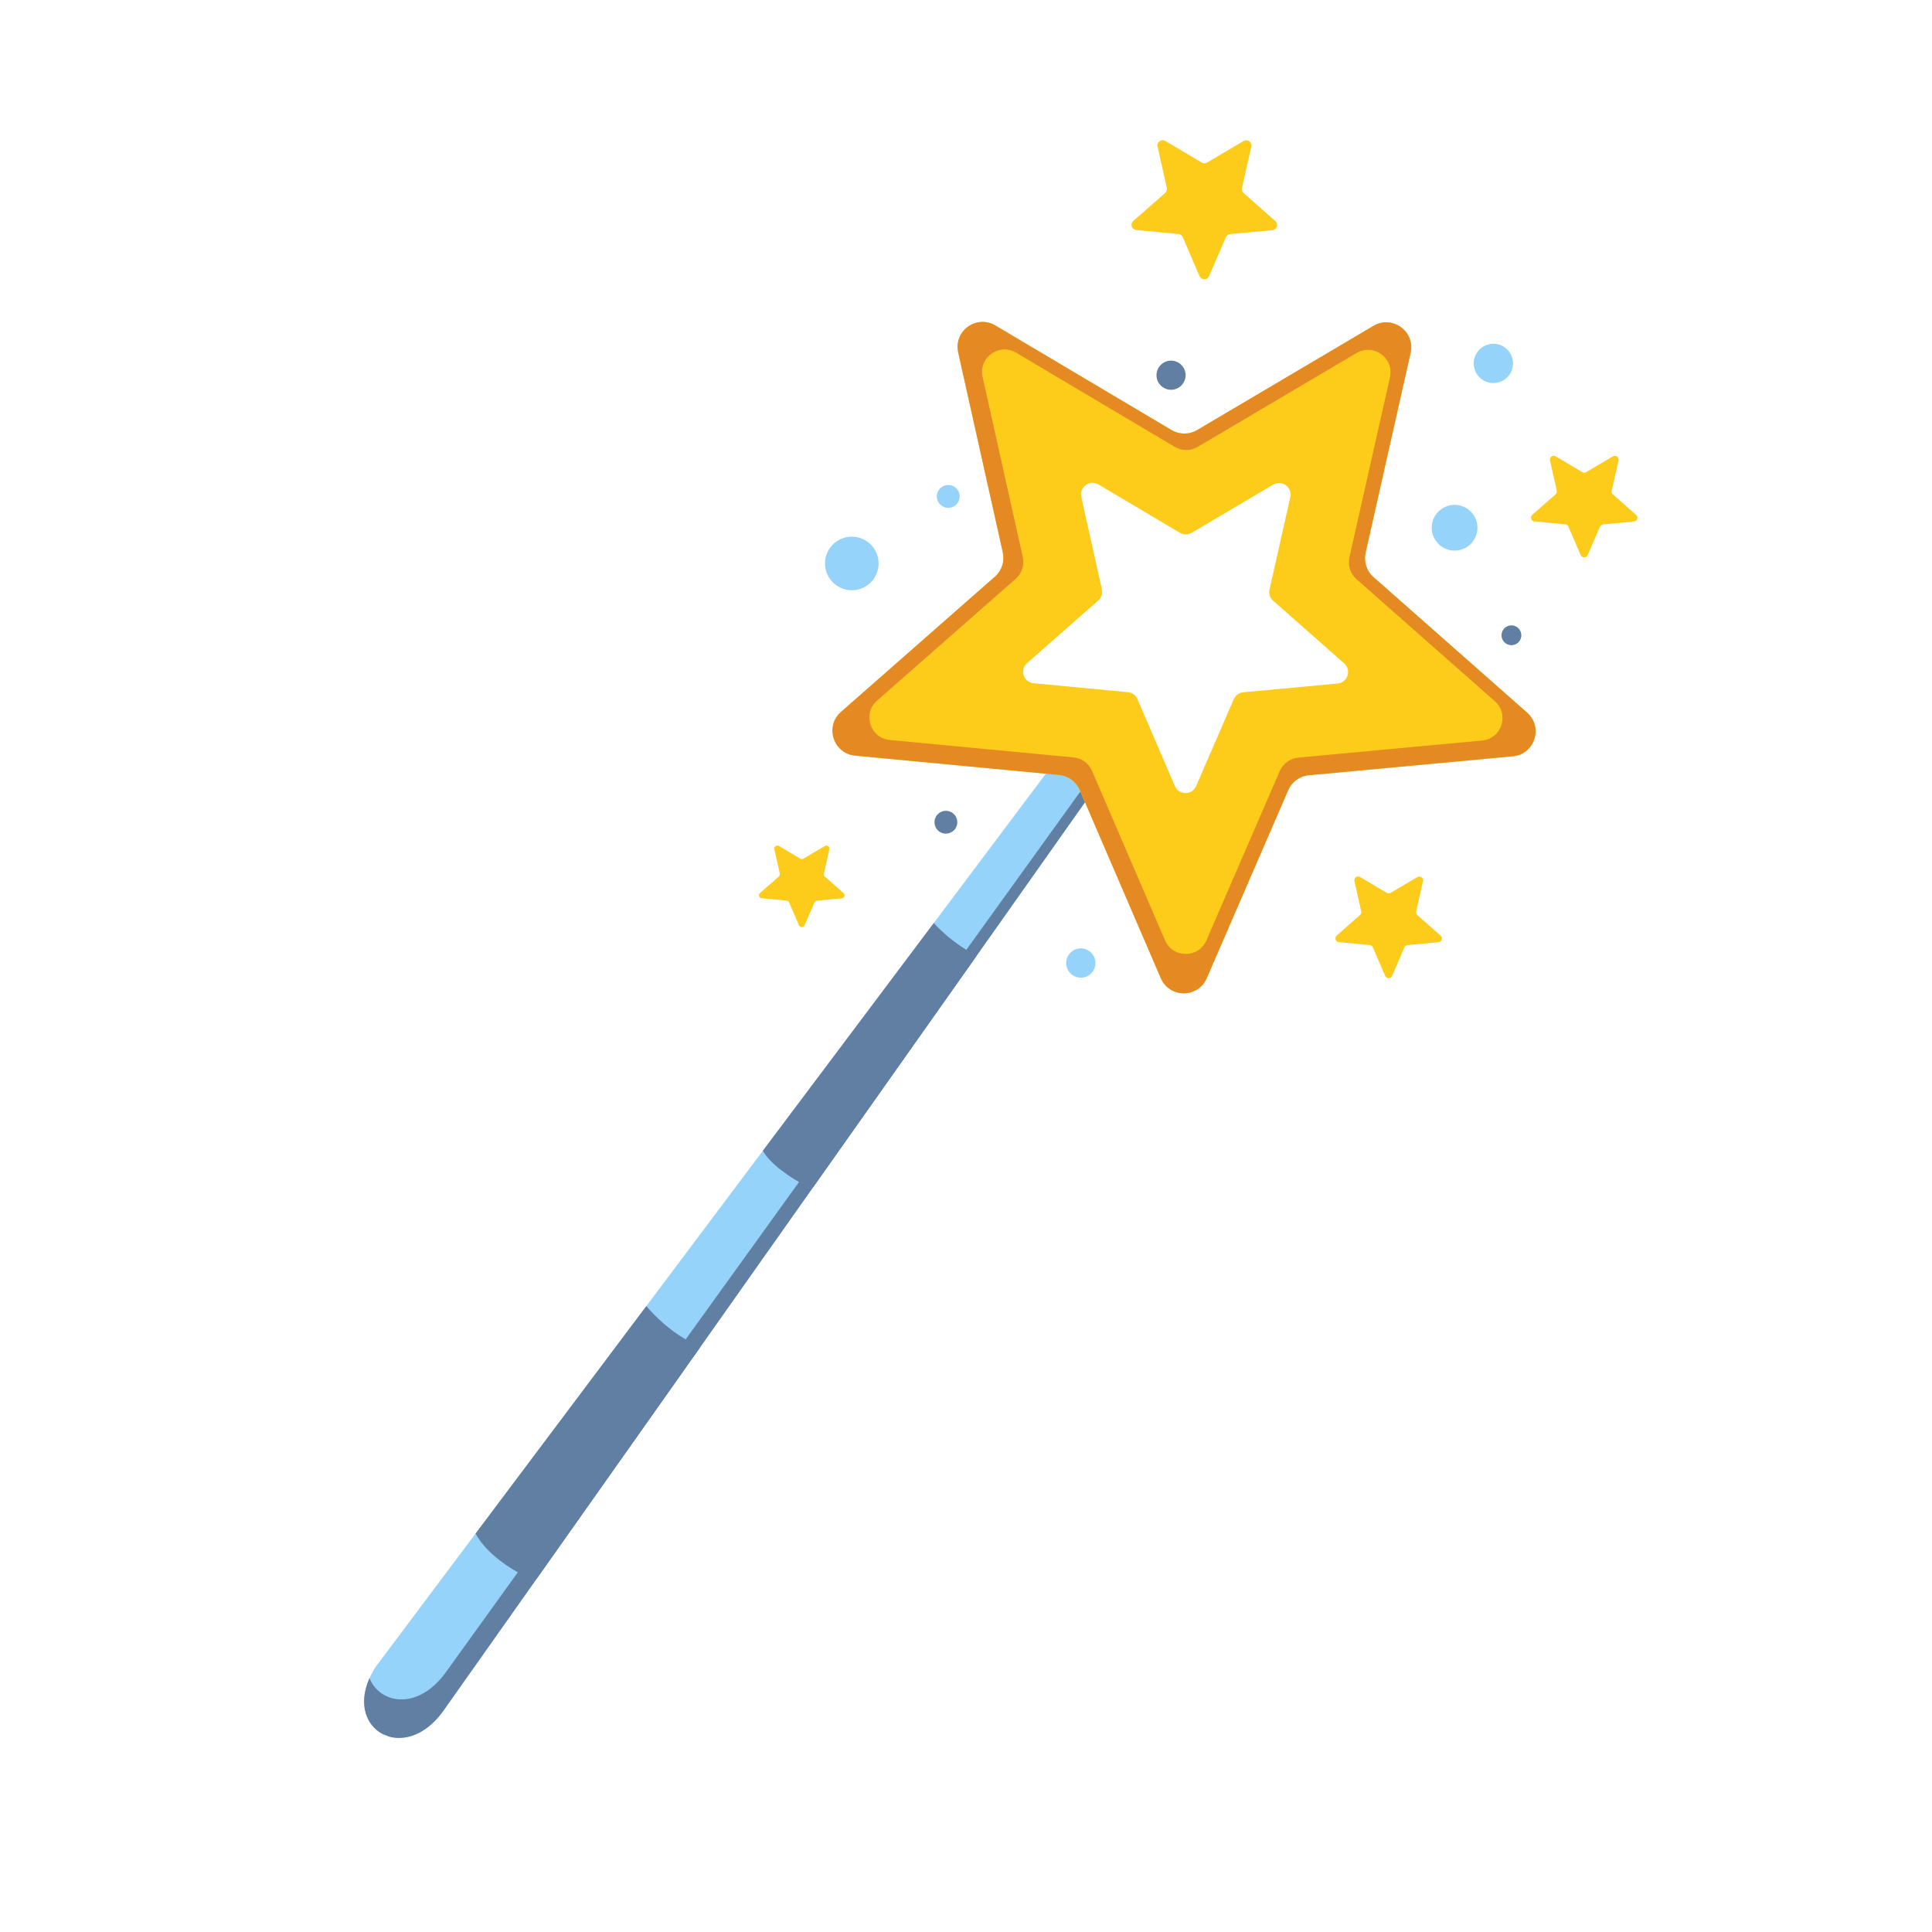 <svg xmlns="http://www.w3.org/2000/svg" xmlns:xlink="http://www.w3.org/1999/xlink" width="1080" zoomAndPan="magnify" viewBox="0 0 810 810" height="1080" preserveAspectRatio="xMidYMid meet" version="1.0"><defs><clipPath id="1b715c312f"><path d="M 641 191 L 687 191 L 687 234 L 641 234 Z M 641 191 " clip-rule="nonzero"/></clipPath><clipPath id="d631bb84c7"><path d="M 418.734 17.98 L 719 133.586 L 447.906 837.699 L 147.641 722.094 Z M 418.734 17.98 " clip-rule="nonzero"/></clipPath><clipPath id="175be1f750"><path d="M 418.734 17.98 L 719 133.586 L 447.906 837.699 L 147.641 722.094 Z M 418.734 17.98 " clip-rule="nonzero"/></clipPath><clipPath id="1a06575151"><path d="M 653.828 181.676 L 694.246 197.238 L 678.051 239.305 L 637.629 223.742 Z M 653.828 181.676 " clip-rule="nonzero"/></clipPath><clipPath id="26ed5115c5"><path d="M 559 367 L 605 367 L 605 411 L 559 411 Z M 559 367 " clip-rule="nonzero"/></clipPath><clipPath id="05a685f670"><path d="M 418.734 17.98 L 719 133.586 L 447.906 837.699 L 147.641 722.094 Z M 418.734 17.98 " clip-rule="nonzero"/></clipPath><clipPath id="a56df2e200"><path d="M 418.734 17.98 L 719 133.586 L 447.906 837.699 L 147.641 722.094 Z M 418.734 17.98 " clip-rule="nonzero"/></clipPath><clipPath id="aa7175f69e"><path d="M 318 354 L 355 354 L 355 389 L 318 389 Z M 318 354 " clip-rule="nonzero"/></clipPath><clipPath id="c1119f0df2"><path d="M 418.734 17.98 L 719 133.586 L 447.906 837.699 L 147.641 722.094 Z M 418.734 17.98 " clip-rule="nonzero"/></clipPath><clipPath id="30fc715fed"><path d="M 418.734 17.98 L 719 133.586 L 447.906 837.699 L 147.641 722.094 Z M 418.734 17.98 " clip-rule="nonzero"/></clipPath><clipPath id="44ae60b521"><path d="M 474 58 L 536 58 L 536 118 L 474 118 Z M 474 58 " clip-rule="nonzero"/></clipPath><clipPath id="3524a7cffc"><path d="M 418.734 17.98 L 719 133.586 L 447.906 837.699 L 147.641 722.094 Z M 418.734 17.98 " clip-rule="nonzero"/></clipPath><clipPath id="3d56750e3f"><path d="M 418.734 17.98 L 719 133.586 L 447.906 837.699 L 147.641 722.094 Z M 418.734 17.98 " clip-rule="nonzero"/></clipPath><clipPath id="4d49a018b3"><path d="M 152 293 L 477 293 L 477 729 L 152 729 Z M 152 293 " clip-rule="nonzero"/></clipPath><clipPath id="ef527abe9e"><path d="M 418.734 17.98 L 719 133.586 L 447.906 837.699 L 147.641 722.094 Z M 418.734 17.98 " clip-rule="nonzero"/></clipPath><clipPath id="5b53fa2b14"><path d="M 418.734 17.98 L 719 133.586 L 447.906 837.699 L 147.641 722.094 Z M 418.734 17.98 " clip-rule="nonzero"/></clipPath><clipPath id="1f41790380"><path d="M 332.855 241.285 L 479.297 297.668 L 294.141 778.578 L 147.699 722.195 Z M 332.855 241.285 " clip-rule="nonzero"/></clipPath><clipPath id="45f9d63a9f"><path d="M 319 386 L 410 386 L 410 498 L 319 498 Z M 319 386 " clip-rule="nonzero"/></clipPath><clipPath id="5af74ad8a0"><path d="M 418.734 17.98 L 719 133.586 L 447.906 837.699 L 147.641 722.094 Z M 418.734 17.98 " clip-rule="nonzero"/></clipPath><clipPath id="185eaa775f"><path d="M 418.734 17.98 L 719 133.586 L 447.906 837.699 L 147.641 722.094 Z M 418.734 17.98 " clip-rule="nonzero"/></clipPath><clipPath id="55c52adea5"><path d="M 199 547 L 294 547 L 294 662 L 199 662 Z M 199 547 " clip-rule="nonzero"/></clipPath><clipPath id="7870e95c5b"><path d="M 418.734 17.98 L 719 133.586 L 447.906 837.699 L 147.641 722.094 Z M 418.734 17.98 " clip-rule="nonzero"/></clipPath><clipPath id="bd1c50beea"><path d="M 418.734 17.98 L 719 133.586 L 447.906 837.699 L 147.641 722.094 Z M 418.734 17.98 " clip-rule="nonzero"/></clipPath><clipPath id="e56ab2da38"><path d="M 152 299 L 477 299 L 477 729 L 152 729 Z M 152 299 " clip-rule="nonzero"/></clipPath><clipPath id="a264e686f1"><path d="M 418.734 17.98 L 719 133.586 L 447.906 837.699 L 147.641 722.094 Z M 418.734 17.98 " clip-rule="nonzero"/></clipPath><clipPath id="5b23609e41"><path d="M 418.734 17.98 L 719 133.586 L 447.906 837.699 L 147.641 722.094 Z M 418.734 17.98 " clip-rule="nonzero"/></clipPath><clipPath id="62d36ac092"><path d="M 331.785 244.062 L 478.227 300.445 L 294.141 778.578 L 147.699 722.195 Z M 331.785 244.062 " clip-rule="nonzero"/></clipPath><clipPath id="f556470130"><path d="M 349 134 L 644 134 L 644 417 L 349 417 Z M 349 134 " clip-rule="nonzero"/></clipPath><clipPath id="6d0c2e3552"><path d="M 418.734 17.98 L 719 133.586 L 447.906 837.699 L 147.641 722.094 Z M 418.734 17.98 " clip-rule="nonzero"/></clipPath><clipPath id="02b39e83db"><path d="M 418.734 17.98 L 719 133.586 L 447.906 837.699 L 147.641 722.094 Z M 418.734 17.98 " clip-rule="nonzero"/></clipPath><clipPath id="052472a88f"><path d="M 345 225 L 369 225 L 369 248 L 345 248 Z M 345 225 " clip-rule="nonzero"/></clipPath><clipPath id="89c1dd1aa0"><path d="M 418.734 17.98 L 719 133.586 L 447.906 837.699 L 147.641 722.094 Z M 418.734 17.98 " clip-rule="nonzero"/></clipPath><clipPath id="8dc73df211"><path d="M 418.734 17.98 L 719 133.586 L 447.906 837.699 L 147.641 722.094 Z M 418.734 17.98 " clip-rule="nonzero"/></clipPath><clipPath id="53af4ca596"><path d="M 600 211 L 620 211 L 620 231 L 600 231 Z M 600 211 " clip-rule="nonzero"/></clipPath><clipPath id="b6e39f12cb"><path d="M 418.734 17.98 L 719 133.586 L 447.906 837.699 L 147.641 722.094 Z M 418.734 17.98 " clip-rule="nonzero"/></clipPath><clipPath id="656546cc37"><path d="M 418.734 17.98 L 719 133.586 L 447.906 837.699 L 147.641 722.094 Z M 418.734 17.98 " clip-rule="nonzero"/></clipPath><clipPath id="b1b646c68c"><path d="M 617 144 L 635 144 L 635 161 L 617 161 Z M 617 144 " clip-rule="nonzero"/></clipPath><clipPath id="afb3f0f251"><path d="M 418.734 17.98 L 719 133.586 L 447.906 837.699 L 147.641 722.094 Z M 418.734 17.98 " clip-rule="nonzero"/></clipPath><clipPath id="a99ed4bfb1"><path d="M 418.734 17.98 L 719 133.586 L 447.906 837.699 L 147.641 722.094 Z M 418.734 17.98 " clip-rule="nonzero"/></clipPath><clipPath id="59ac0436fb"><path d="M 629 262 L 638 262 L 638 271 L 629 271 Z M 629 262 " clip-rule="nonzero"/></clipPath><clipPath id="c83cdc4d00"><path d="M 418.734 17.98 L 719 133.586 L 447.906 837.699 L 147.641 722.094 Z M 418.734 17.98 " clip-rule="nonzero"/></clipPath><clipPath id="2d52f0d864"><path d="M 418.734 17.98 L 719 133.586 L 447.906 837.699 L 147.641 722.094 Z M 418.734 17.98 " clip-rule="nonzero"/></clipPath><clipPath id="8c0413f295"><path d="M 484 151 L 498 151 L 498 164 L 484 164 Z M 484 151 " clip-rule="nonzero"/></clipPath><clipPath id="5c09d606e8"><path d="M 418.734 17.98 L 719 133.586 L 447.906 837.699 L 147.641 722.094 Z M 418.734 17.98 " clip-rule="nonzero"/></clipPath><clipPath id="2ba9083a05"><path d="M 418.734 17.98 L 719 133.586 L 447.906 837.699 L 147.641 722.094 Z M 418.734 17.98 " clip-rule="nonzero"/></clipPath><clipPath id="375ffaf6db"><path d="M 391 339 L 402 339 L 402 350 L 391 350 Z M 391 339 " clip-rule="nonzero"/></clipPath><clipPath id="ce9cab59e3"><path d="M 418.734 17.98 L 719 133.586 L 447.906 837.699 L 147.641 722.094 Z M 418.734 17.98 " clip-rule="nonzero"/></clipPath><clipPath id="265991e69c"><path d="M 418.734 17.98 L 719 133.586 L 447.906 837.699 L 147.641 722.094 Z M 418.734 17.98 " clip-rule="nonzero"/></clipPath><clipPath id="52b5cb97e3"><path d="M 392 203 L 403 203 L 403 213 L 392 213 Z M 392 203 " clip-rule="nonzero"/></clipPath><clipPath id="5a14a70650"><path d="M 418.734 17.98 L 719 133.586 L 447.906 837.699 L 147.641 722.094 Z M 418.734 17.98 " clip-rule="nonzero"/></clipPath><clipPath id="6f910bf80e"><path d="M 418.734 17.98 L 719 133.586 L 447.906 837.699 L 147.641 722.094 Z M 418.734 17.98 " clip-rule="nonzero"/></clipPath><clipPath id="91e0c18f7c"><path d="M 446 397 L 460 397 L 460 410 L 446 410 Z M 446 397 " clip-rule="nonzero"/></clipPath><clipPath id="ffe228a98d"><path d="M 418.734 17.98 L 719 133.586 L 447.906 837.699 L 147.641 722.094 Z M 418.734 17.98 " clip-rule="nonzero"/></clipPath><clipPath id="b338e6e37f"><path d="M 418.734 17.98 L 719 133.586 L 447.906 837.699 L 147.641 722.094 Z M 418.734 17.98 " clip-rule="nonzero"/></clipPath></defs><g clip-path="url(#1b715c312f)"><g clip-path="url(#d631bb84c7)"><g clip-path="url(#175be1f750)"><g clip-path="url(#1a06575151)"><path fill="#fdcc1a" d="M 678.566 193.043 L 675.707 205.734 C 675.578 206.301 675.773 206.891 676.207 207.277 L 685.961 215.879 C 687.004 216.801 686.445 218.523 685.059 218.648 L 672.105 219.855 C 671.527 219.906 671.023 220.273 670.793 220.805 L 665.621 232.746 C 665.07 234.023 663.258 234.016 662.707 232.738 L 657.562 220.789 C 657.332 220.262 656.832 219.895 656.254 219.84 L 643.301 218.609 C 641.918 218.477 641.359 216.754 642.402 215.84 L 652.18 207.25 C 652.609 206.867 652.805 206.277 652.68 205.711 L 649.844 193.016 C 649.543 191.656 651.008 190.594 652.203 191.305 L 663.391 197.945 C 663.891 198.242 664.512 198.238 665.008 197.945 L 676.211 191.328 C 677.41 190.617 678.871 191.684 678.566 193.043 " fill-opacity="1" fill-rule="nonzero"/></g></g></g></g><g clip-path="url(#26ed5115c5)"><g clip-path="url(#05a685f670)"><g clip-path="url(#a56df2e200)"><path fill="#fdcc1a" d="M 596.582 369.426 L 593.723 382.117 C 593.594 382.688 593.785 383.273 594.219 383.656 L 603.977 392.266 C 605.02 393.188 604.457 394.906 603.07 395.035 L 590.117 396.238 C 589.543 396.293 589.039 396.66 588.809 397.191 L 583.637 409.125 C 583.086 410.402 581.273 410.402 580.723 409.125 L 575.574 397.176 C 575.344 396.645 574.844 396.277 574.266 396.223 L 561.316 394.996 C 559.934 394.863 559.375 393.141 560.418 392.219 L 570.191 383.633 C 570.625 383.254 570.82 382.664 570.691 382.094 L 567.859 369.395 C 567.555 368.039 569.023 366.977 570.219 367.688 L 581.406 374.332 C 581.902 374.625 582.523 374.625 583.023 374.328 L 594.223 367.715 C 595.422 367.004 596.887 368.07 596.582 369.426 " fill-opacity="1" fill-rule="nonzero"/></g></g></g><g clip-path="url(#aa7175f69e)"><g clip-path="url(#c1119f0df2)"><g clip-path="url(#30fc715fed)"><path fill="#fdcc1a" d="M 347.703 356.07 L 345.41 366.258 C 345.309 366.711 345.461 367.184 345.809 367.492 L 353.641 374.402 C 354.477 375.141 354.027 376.523 352.914 376.625 L 342.516 377.59 C 342.055 377.633 341.652 377.926 341.465 378.352 L 337.312 387.938 C 336.871 388.961 335.418 388.957 334.973 387.934 L 330.844 378.344 C 330.66 377.914 330.258 377.621 329.793 377.578 L 319.398 376.59 C 318.285 376.488 317.836 375.102 318.676 374.367 L 326.523 367.473 C 326.871 367.168 327.027 366.691 326.926 366.238 L 324.648 356.047 C 324.406 354.957 325.582 354.102 326.543 354.672 L 335.523 360.004 C 335.922 360.242 336.422 360.242 336.82 360.004 L 345.812 354.691 C 346.773 354.125 347.949 354.98 347.703 356.07 " fill-opacity="1" fill-rule="nonzero"/></g></g></g><g clip-path="url(#44ae60b521)"><g clip-path="url(#3524a7cffc)"><g clip-path="url(#3d56750e3f)"><path fill="#fdcc1a" d="M 524.598 61.461 L 520.688 78.82 C 520.516 79.59 520.777 80.398 521.371 80.922 L 534.715 92.695 C 536.141 93.957 535.375 96.312 533.48 96.488 L 515.762 98.133 C 514.969 98.207 514.285 98.703 513.969 99.43 L 506.895 115.758 C 506.141 117.508 503.66 117.504 502.906 115.758 L 495.867 99.418 C 495.555 98.684 494.867 98.188 494.078 98.113 L 476.363 96.434 C 474.469 96.25 473.703 93.895 475.137 92.637 L 488.504 80.891 C 489.098 80.367 489.359 79.562 489.191 78.785 L 485.312 61.422 C 484.898 59.562 486.902 58.105 488.543 59.078 L 503.844 68.164 C 504.523 68.566 505.375 68.57 506.055 68.164 L 521.375 59.109 C 523.016 58.141 525.016 59.602 524.598 61.461 " fill-opacity="1" fill-rule="nonzero"/></g></g></g><g clip-path="url(#4d49a018b3)"><g clip-path="url(#ef527abe9e)"><g clip-path="url(#5b53fa2b14)"><g clip-path="url(#1f41790380)"><path fill="#95d3fa" d="M 185.5 717.809 C 184.941 718.547 184.383 719.258 183.816 719.906 C 182.969 720.902 182.098 721.797 181.211 722.602 C 179.738 723.941 178.23 725.051 176.73 725.93 C 176.719 725.945 176.707 725.938 176.707 725.938 C 175.801 726.469 174.902 726.906 174.016 727.27 C 173.992 727.277 173.992 727.277 173.992 727.277 C 173.535 727.469 173.078 727.629 172.637 727.773 C 172.484 727.812 172.344 727.871 172.203 727.898 C 171.914 727.996 171.609 728.086 171.305 728.148 C 168.926 728.727 166.609 728.781 164.465 728.383 C 163.82 728.25 163.188 728.105 162.57 727.91 C 161.961 727.707 161.367 727.453 160.785 727.184 C 160.719 727.137 160.652 727.113 160.59 727.094 C 159.316 726.453 158.156 725.633 157.16 724.648 C 156.688 724.195 156.25 723.703 155.84 723.168 C 155.652 722.93 155.469 722.691 155.293 722.438 C 154.789 721.676 154.344 720.863 153.961 719.988 C 153.973 719.969 153.949 719.977 153.949 719.977 C 153.715 719.391 153.496 718.789 153.312 718.164 C 152.957 716.895 152.719 715.551 152.668 714.141 C 152.645 713.785 152.648 713.426 152.637 713.055 C 152.691 711.227 152.973 709.281 153.559 707.238 C 153.734 706.645 153.938 706.039 154.148 705.441 C 154.281 705.094 154.426 704.758 154.555 704.418 C 154.664 704.156 154.785 703.883 154.906 703.605 C 155.605 702.012 156.496 700.379 157.578 698.73 C 157.562 698.723 174.098 676.672 199.387 642.953 C 219.133 616.629 244.227 583.203 270.988 547.57 C 286.926 526.309 303.473 504.273 319.828 482.465 C 345.133 448.75 369.965 415.656 391.488 386.996 C 430.348 335.219 458.32 297.949 458.371 297.855 C 464.324 290.309 473.723 293.551 475.719 300.242 C 476.438 302.578 476.242 305.312 474.68 308.172 C 474.496 308.531 474.277 308.891 474.043 309.238 L 409.477 400.664 L 340.828 497.855 L 293.598 564.758 L 225.012 661.867 L 185.5 717.809 " fill-opacity="1" fill-rule="nonzero"/></g></g></g></g><g clip-path="url(#45f9d63a9f)"><g clip-path="url(#5af74ad8a0)"><g clip-path="url(#185eaa775f)"><path fill="#617fa2" d="M 340.828 497.855 C 338.789 497.23 336.812 496.633 334.992 495.57 C 329.547 492.434 322.777 487.641 319.828 482.465 C 345.133 448.75 369.965 415.656 391.488 386.996 C 395.02 390.785 399.527 394.77 405.125 398.223 C 406.504 399.07 407.957 399.895 409.477 400.664 L 340.828 497.855 " fill-opacity="1" fill-rule="nonzero"/></g></g></g><g clip-path="url(#55c52adea5)"><g clip-path="url(#7870e95c5b)"><g clip-path="url(#bd1c50beea)"><path fill="#617fa2" d="M 225.012 661.867 C 222.066 661.445 219.547 660.578 217.094 659.207 C 210.598 655.594 202.895 649.609 199.387 642.953 C 219.133 616.629 244.227 583.203 270.988 547.57 C 274.898 552.184 280.32 557.324 287.457 561.562 C 289.383 562.703 291.422 563.77 293.598 564.758 L 225.012 661.867 " fill-opacity="1" fill-rule="nonzero"/></g></g></g><g clip-path="url(#e56ab2da38)"><g clip-path="url(#a264e686f1)"><g clip-path="url(#5b23609e41)"><g clip-path="url(#62d36ac092)"><path fill="#617fa2" d="M 185.5 717.809 C 184.941 718.547 184.383 719.258 183.816 719.906 C 182.969 720.902 182.098 721.797 181.211 722.602 C 179.738 723.941 178.23 725.051 176.73 725.93 C 176.719 725.945 176.707 725.938 176.707 725.938 C 175.801 726.469 174.902 726.906 174.016 727.27 C 173.992 727.277 173.992 727.277 173.992 727.277 C 173.535 727.469 173.078 727.629 172.637 727.773 C 172.484 727.812 172.344 727.871 172.203 727.898 C 171.914 727.996 171.609 728.086 171.305 728.148 C 168.926 728.727 166.609 728.781 164.465 728.383 C 163.164 728.137 161.938 727.738 160.785 727.184 C 160.719 727.137 160.652 727.113 160.59 727.094 C 158.746 726.141 157.125 724.832 155.84 723.168 C 152.859 719.336 151.684 713.738 153.559 707.238 C 153.734 706.645 153.938 706.039 154.148 705.441 C 154.387 704.84 154.629 704.234 154.906 703.605 C 159.328 714.316 174.758 717.152 186.363 701.867 L 217.738 658.312 L 287.457 561.562 L 335.391 495.012 L 405.125 398.223 L 475.719 300.242 L 476.031 299.82 C 476.742 302.102 476.488 305.004 474.68 308.172 C 474.496 308.531 474.277 308.891 474.043 309.238 L 409.477 400.664 L 340.828 497.855 L 293.598 564.758 L 225.012 661.867 L 185.5 717.809 " fill-opacity="1" fill-rule="nonzero"/></g></g></g></g><g clip-path="url(#f556470130)"><g clip-path="url(#6d0c2e3552)"><g clip-path="url(#02b39e83db)"><path fill="#fdcc1a" d="M 560.785 286.574 L 521.25 290.246 C 519.492 290.41 517.957 291.52 517.254 293.145 L 501.473 329.578 C 499.785 333.473 494.258 333.469 492.578 329.566 L 476.871 293.102 C 476.168 291.477 474.637 290.363 472.875 290.199 L 433.348 286.449 C 429.121 286.047 427.418 280.785 430.609 277.984 L 460.434 251.777 C 461.766 250.605 462.352 248.805 461.965 247.078 L 453.316 208.328 C 452.395 204.184 456.867 200.938 460.52 203.105 L 494.664 223.375 C 496.184 224.277 498.074 224.281 499.602 223.379 L 533.781 203.18 C 537.438 201.02 541.906 204.273 540.973 208.418 L 532.25 247.148 C 531.859 248.879 532.441 250.68 533.77 251.852 L 563.543 278.113 C 566.727 280.926 565.016 286.184 560.785 286.574 Z M 634.27 317.07 C 643.422 316.223 647.129 304.852 640.238 298.77 L 575.812 241.93 C 572.941 239.398 571.68 235.5 572.52 231.762 L 591.402 147.949 C 593.418 138.988 583.75 131.945 575.836 136.621 L 501.875 180.328 C 498.578 182.277 494.48 182.273 491.188 180.316 L 417.312 136.461 C 409.41 131.77 399.727 138.789 401.727 147.762 L 420.438 231.613 C 421.273 235.352 420.004 239.246 417.125 241.773 L 352.59 298.48 C 345.684 304.547 349.367 315.93 358.516 316.793 L 444.047 324.906 C 447.859 325.273 451.172 327.684 452.688 331.203 L 486.676 410.105 C 490.312 418.543 502.273 418.555 505.926 410.125 L 540.074 331.289 C 541.594 327.773 544.91 325.367 548.727 325.016 L 634.27 317.07 " fill-opacity="1" fill-rule="nonzero"/><path fill="#e58a22" d="M 536.535 323.285 L 505.789 394.27 C 502.496 401.863 491.727 401.855 488.453 394.254 L 457.848 323.203 C 456.484 320.039 453.5 317.867 450.07 317.543 L 373.055 310.234 C 364.816 309.457 361.5 299.203 367.715 293.746 L 425.828 242.684 C 428.418 240.406 429.562 236.902 428.809 233.535 L 411.961 158.031 C 410.16 149.953 418.879 143.633 425.996 147.859 L 492.516 187.348 C 495.48 189.105 499.168 189.113 502.137 187.359 L 568.738 148 C 575.863 143.789 584.57 150.133 582.75 158.203 L 565.75 233.672 C 564.992 237.035 566.129 240.547 568.715 242.824 L 626.727 294.004 C 632.93 299.48 629.594 309.719 621.355 310.484 L 544.324 317.637 C 540.891 317.957 537.906 320.121 536.535 323.285 Z M 634.27 317.07 C 643.422 316.223 647.129 304.852 640.238 298.77 L 575.812 241.93 C 572.941 239.398 571.68 235.5 572.52 231.762 L 591.402 147.949 C 593.418 138.988 583.75 131.945 575.836 136.621 L 501.875 180.328 C 498.578 182.277 494.48 182.273 491.188 180.316 L 417.312 136.461 C 409.41 131.77 399.727 138.789 401.727 147.762 L 420.438 231.613 C 421.273 235.352 420.004 239.246 417.125 241.773 L 352.59 298.48 C 345.684 304.547 349.367 315.93 358.516 316.793 L 444.047 324.906 C 447.859 325.273 451.172 327.684 452.688 331.203 L 486.676 410.105 C 490.312 418.543 502.273 418.555 505.926 410.125 L 540.074 331.289 C 541.594 327.773 544.91 325.367 548.727 325.016 L 634.27 317.07 " fill-opacity="1" fill-rule="nonzero"/></g></g></g><g clip-path="url(#052472a88f)"><g clip-path="url(#89c1dd1aa0)"><g clip-path="url(#8dc73df211)"><path fill="#95d3fa" d="M 366.199 242.84 C 362.551 247.855 355.527 248.961 350.512 245.312 C 345.496 241.66 344.391 234.637 348.043 229.621 C 351.691 224.609 358.715 223.504 363.73 227.152 C 368.746 230.809 369.852 237.832 366.199 242.84 " fill-opacity="1" fill-rule="nonzero"/></g></g></g><g clip-path="url(#53af4ca596)"><g clip-path="url(#b6e39f12cb)"><g clip-path="url(#656546cc37)"><path fill="#95d3fa" d="M 617.59 226.898 C 614.473 231.18 608.48 232.121 604.199 229.004 C 599.918 225.891 598.973 219.895 602.09 215.609 C 605.207 211.332 611.203 210.387 615.484 213.504 C 619.762 216.621 620.707 222.617 617.59 226.898 " fill-opacity="1" fill-rule="nonzero"/></g></g></g><g clip-path="url(#b1b646c68c)"><g clip-path="url(#afb3f0f251)"><g clip-path="url(#a99ed4bfb1)"><path fill="#95d3fa" d="M 632.758 157.207 C 630.082 160.879 624.938 161.691 621.262 159.016 C 617.586 156.34 616.777 151.195 619.453 147.516 C 622.129 143.844 627.277 143.031 630.949 145.707 C 634.621 148.387 635.434 153.531 632.758 157.207 " fill-opacity="1" fill-rule="nonzero"/></g></g></g><g clip-path="url(#59ac0436fb)"><g clip-path="url(#c83cdc4d00)"><g clip-path="url(#2d52f0d864)"><path fill="#617fa2" d="M 637.031 268.793 C 635.684 270.645 633.086 271.055 631.227 269.703 C 629.371 268.352 628.965 265.754 630.316 263.898 C 631.664 262.043 634.266 261.633 636.121 262.984 C 637.977 264.336 638.383 266.938 637.031 268.793 " fill-opacity="1" fill-rule="nonzero"/></g></g></g><g clip-path="url(#8c0413f295)"><g clip-path="url(#5c09d606e8)"><g clip-path="url(#2ba9083a05)"><path fill="#617fa2" d="M 495.906 160.898 C 493.922 163.625 490.102 164.227 487.375 162.242 C 484.652 160.258 484.051 156.438 486.035 153.711 C 488.02 150.984 491.836 150.387 494.562 152.371 C 497.289 154.355 497.891 158.172 495.906 160.898 " fill-opacity="1" fill-rule="nonzero"/></g></g></g><g clip-path="url(#375ffaf6db)"><g clip-path="url(#ce9cab59e3)"><g clip-path="url(#265991e69c)"><path fill="#617fa2" d="M 400.441 347.539 C 398.887 349.676 395.887 350.148 393.75 348.594 C 391.609 347.035 391.141 344.039 392.695 341.902 C 394.254 339.762 397.25 339.289 399.387 340.848 C 401.527 342.402 401.996 345.402 400.441 347.539 " fill-opacity="1" fill-rule="nonzero"/></g></g></g><g clip-path="url(#52b5cb97e3)"><g clip-path="url(#5a14a70650)"><g clip-path="url(#6f910bf80e)"><path fill="#95d3fa" d="M 401.43 210.949 C 399.875 213.09 396.879 213.562 394.738 212.008 C 392.598 210.449 392.129 207.453 393.688 205.312 C 395.246 203.172 398.238 202.703 400.379 204.262 C 402.516 205.816 402.988 208.816 401.43 210.949 " fill-opacity="1" fill-rule="nonzero"/></g></g></g><g clip-path="url(#91e0c18f7c)"><g clip-path="url(#ffe228a98d)"><g clip-path="url(#b338e6e37f)"><path fill="#95d3fa" d="M 458.098 407.375 C 456.102 410.117 452.262 410.719 449.516 408.723 C 446.777 406.727 446.172 402.883 448.168 400.145 C 450.164 397.398 454.008 396.793 456.75 398.793 C 459.492 400.789 460.098 404.633 458.098 407.375 " fill-opacity="1" fill-rule="nonzero"/></g></g></g></svg>